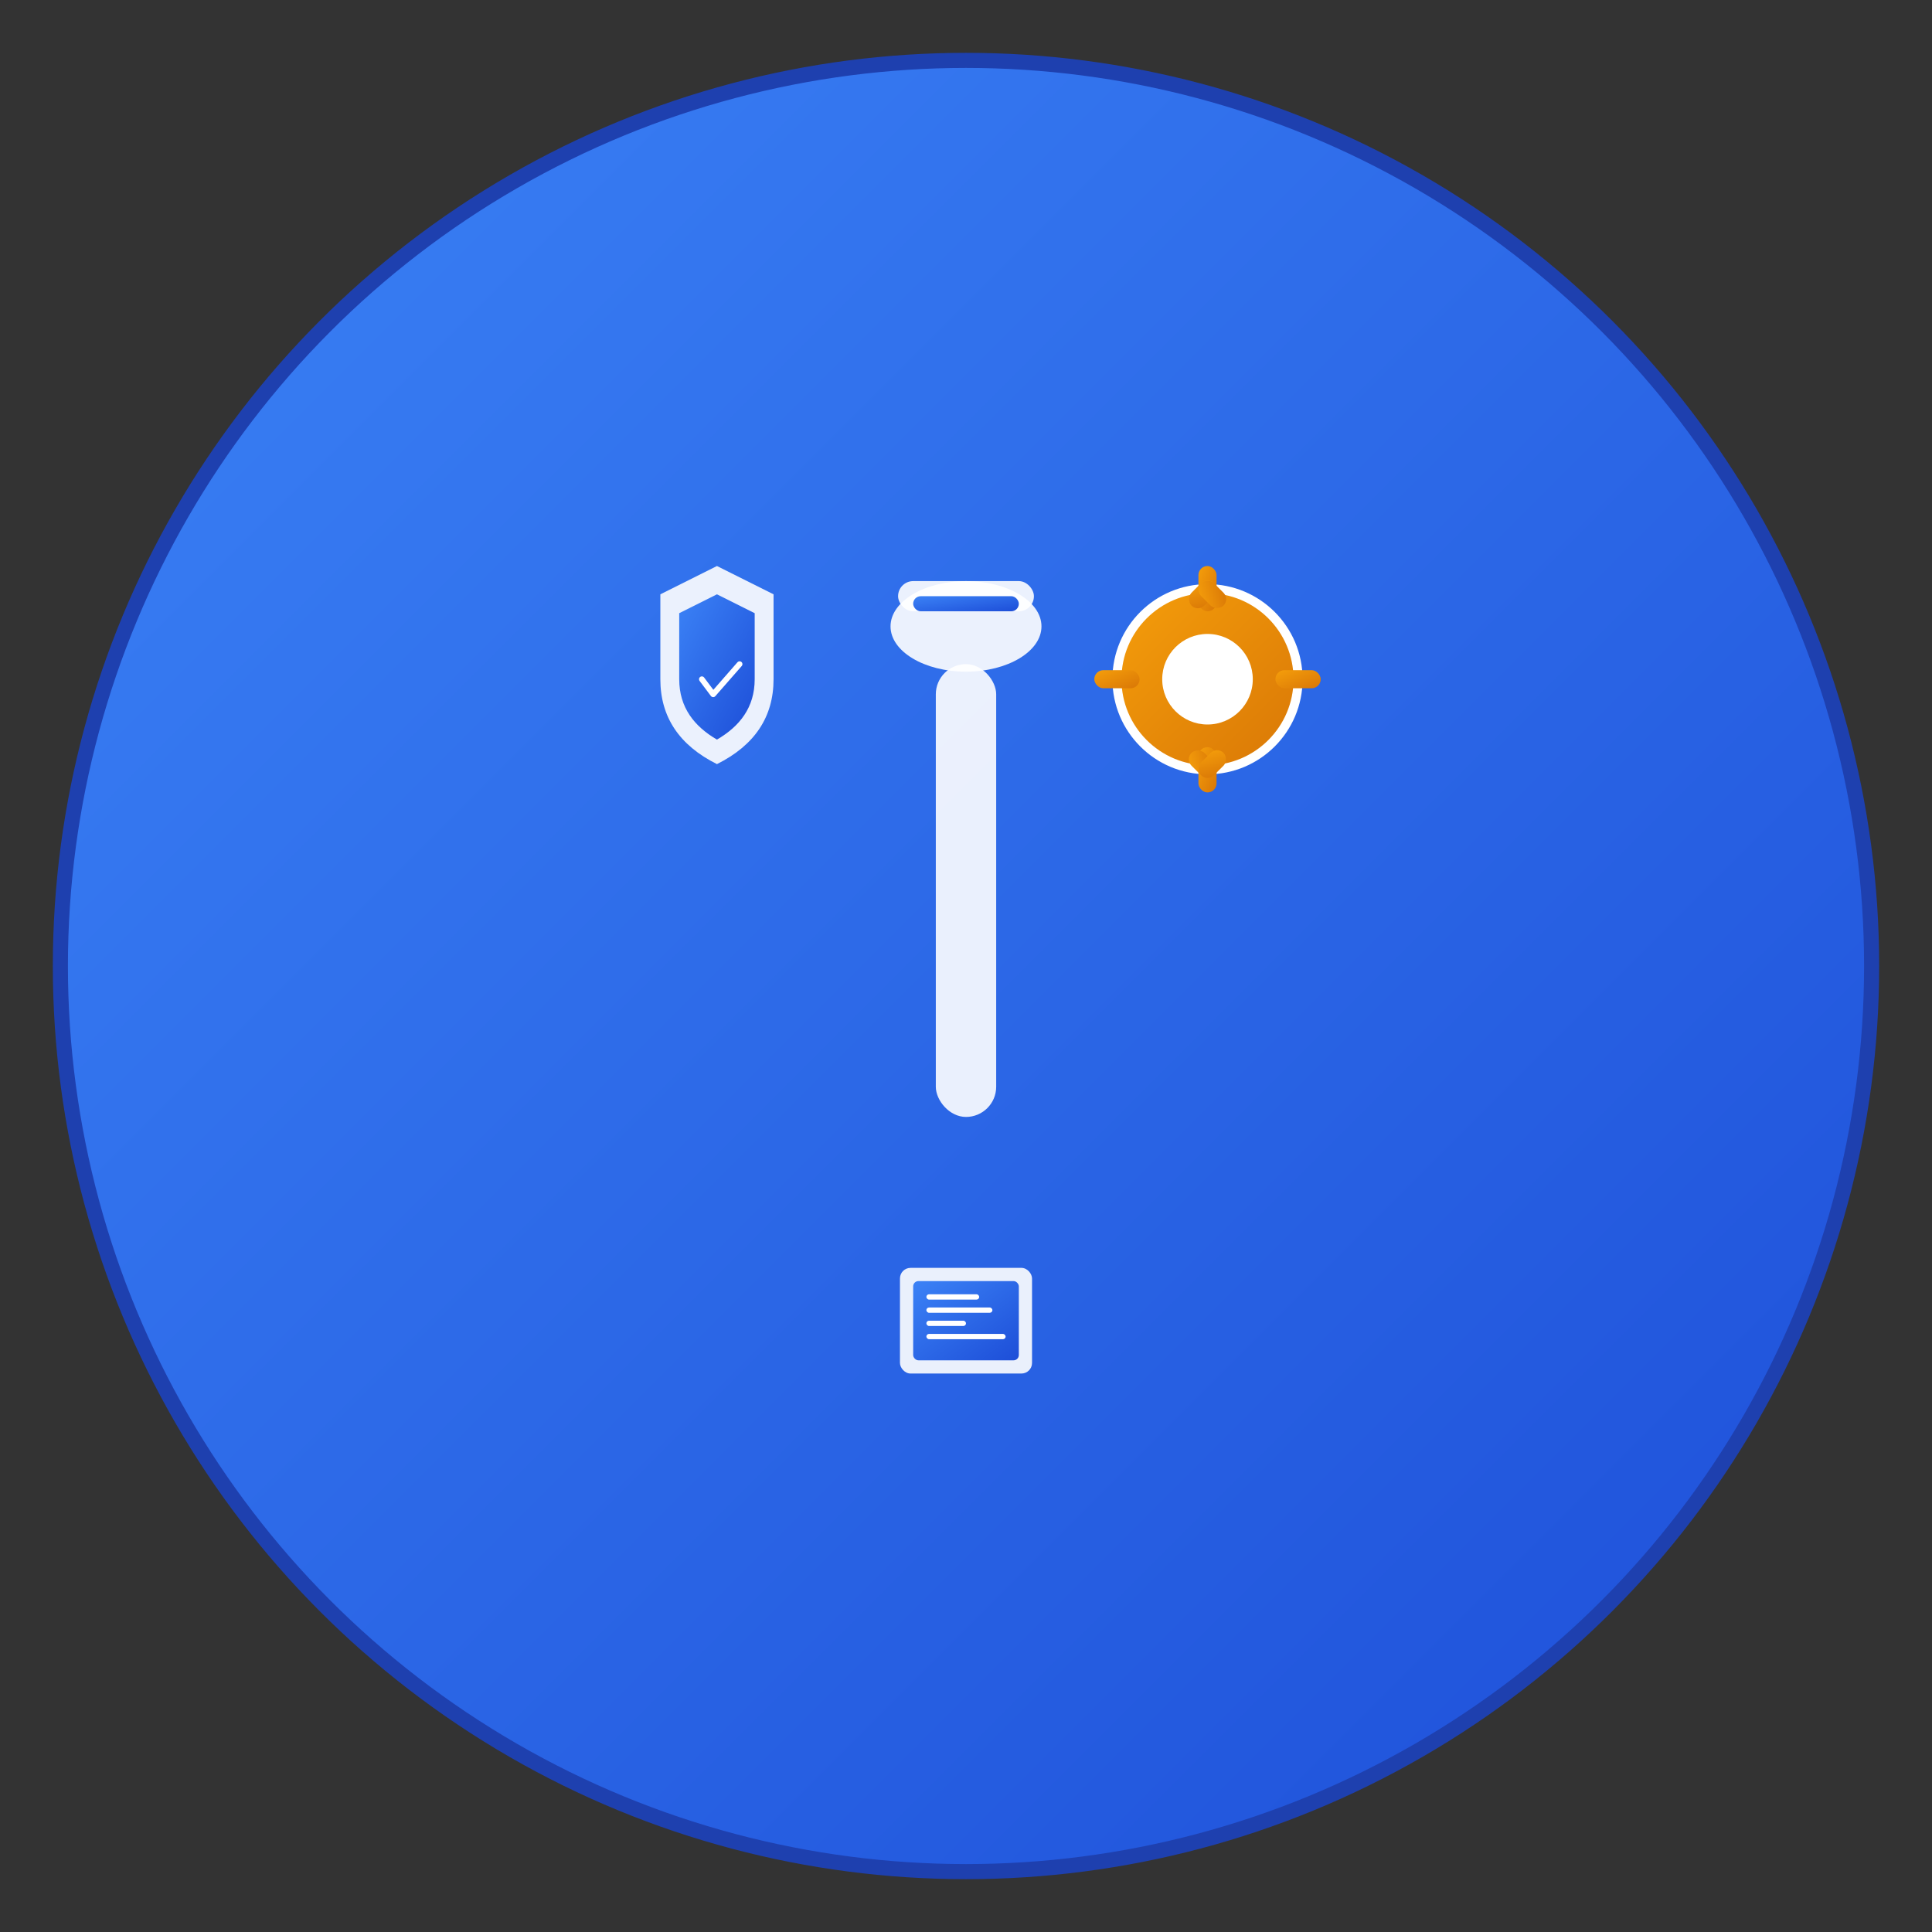 <svg width="512" height="512" viewBox="0 0 512 512" xmlns="http://www.w3.org/2000/svg">
  <rect x="0" y="0" width="512" height="512" fill="#333333" stroke="none"/>
  <defs>
    <linearGradient id="grad1" x1="0%" y1="0%" x2="100%" y2="100%">
      <stop offset="0%" style="stop-color:#3b82f6;stop-opacity:1" />
      <stop offset="100%" style="stop-color:#1d4ed8;stop-opacity:1" />
    </linearGradient>
    <linearGradient id="grad2" x1="0%" y1="0%" x2="100%" y2="100%">
      <stop offset="0%" style="stop-color:#f59e0b;stop-opacity:1" />
      <stop offset="100%" style="stop-color:#d97706;stop-opacity:1" />
    </linearGradient>
  </defs>
  
  <!-- Background Circle -->
  <circle cx="256" cy="256" r="240" fill="url(#grad1)" stroke="#1e40af" stroke-width="4"/>
  
  <!-- Wrench Icon -->
  <g transform="translate(256, 256)">
    <!-- Wrench Handle -->
    <rect x="-8" y="-80" width="16" height="120" rx="8" fill="white" opacity="0.9"/>
    
    <!-- Wrench Head -->
    <ellipse cx="0" cy="-90" rx="20" ry="12" fill="white" opacity="0.9"/>
    
    <!-- Wrench Jaw -->
    <rect x="-18" y="-102" width="36" height="8" rx="4" fill="white" opacity="0.9"/>
    <rect x="-14" y="-98" width="28" height="4" rx="2" fill="url(#grad1)"/>
  </g>
  
  <!-- Gear Icon -->
  <g transform="translate(320, 180) scale(0.6)">
    <circle cx="0" cy="0" r="40" fill="url(#grad2)" stroke="white" stroke-width="4"/>
    <circle cx="0" cy="0" r="20" fill="white"/>
    <!-- Gear Teeth -->
    <rect x="-4" y="-50" width="8" height="20" rx="4" fill="url(#grad2)"/>
    <rect x="-4" y="30" width="8" height="20" rx="4" fill="url(#grad2)"/>
    <rect x="-50" y="-4" width="20" height="8" rx="4" fill="url(#grad2)"/>
    <rect x="30" y="-4" width="20" height="8" rx="4" fill="url(#grad2)"/>
    <!-- Diagonal teeth -->
    <rect x="-32" y="-32" width="8" height="14" rx="4" fill="url(#grad2)" transform="rotate(45)"/>
    <rect x="24" y="-32" width="8" height="14" rx="4" fill="url(#grad2)" transform="rotate(-45)"/>
    <rect x="-32" y="18" width="8" height="14" rx="4" fill="url(#grad2)" transform="rotate(-45)"/>
    <rect x="24" y="18" width="8" height="14" rx="4" fill="url(#grad2)" transform="rotate(45)"/>
  </g>
  
  <!-- Shield Icon (Security) -->
  <g transform="translate(190, 180) scale(0.5)">
    <path d="M0,-60 L30,-45 L30,0 C30,20 20,35 0,45 C-20,35 -30,20 -30,0 L-30,-45 Z" fill="white" opacity="0.9"/>
    <path d="M0,-45 L20,-35 L20,0 C20,15 12,25 0,32 C-12,25 -20,15 -20,0 L-20,-35 Z" fill="url(#grad1)"/>
    <!-- Checkmark -->
    <path d="M-8,0 L-2,8 L12,-8" stroke="white" stroke-width="3" fill="none" stroke-linecap="round" stroke-linejoin="round"/>
  </g>
  
  <!-- Ticket/Document Icon -->
  <g transform="translate(256, 350) scale(0.7)">
    <rect x="-25" y="-20" width="50" height="40" rx="4" fill="white" opacity="0.9"/>
    <rect x="-20" y="-15" width="40" height="30" rx="2" fill="url(#grad1)"/>
    <!-- Document lines -->
    <rect x="-15" y="-10" width="20" height="2" rx="1" fill="white"/>
    <rect x="-15" y="-5" width="25" height="2" rx="1" fill="white"/>
    <rect x="-15" y="0" width="15" height="2" rx="1" fill="white"/>
    <rect x="-15" y="5" width="30" height="2" rx="1" fill="white"/>
  </g>
</svg>
